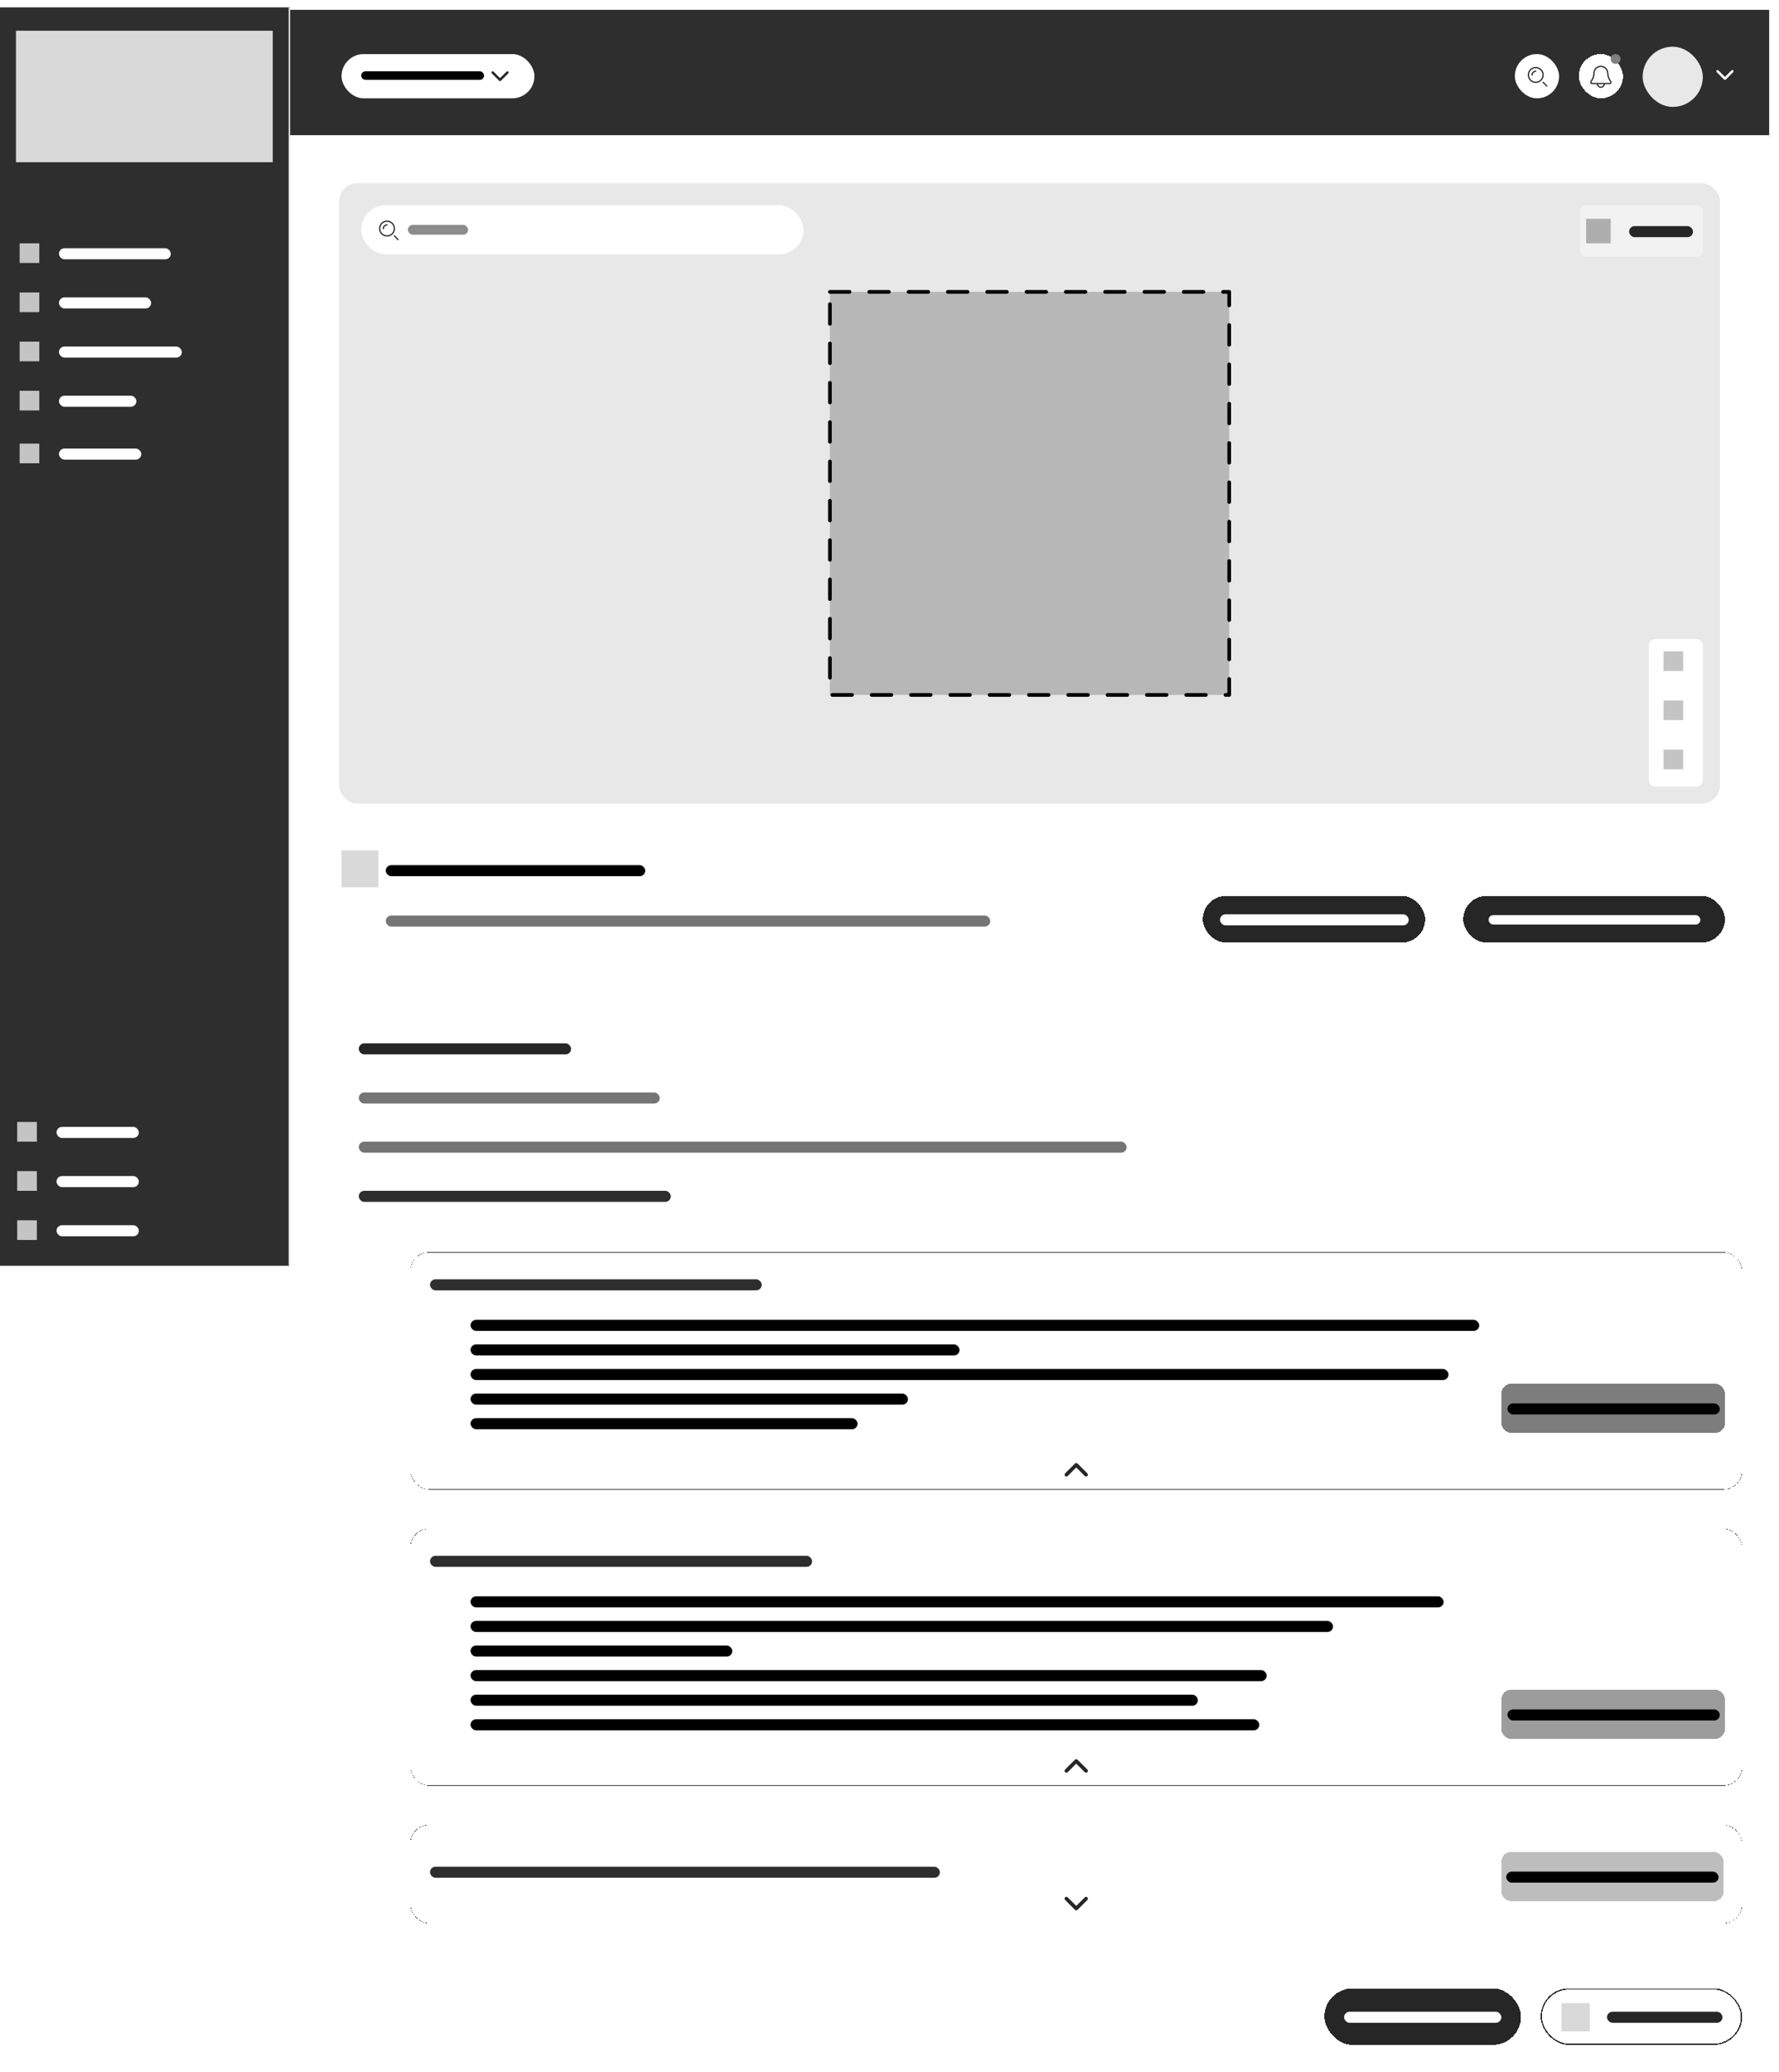 <svg width="1448" height="1686" viewBox="0 0 1448 1686" fill="none" xmlns="http://www.w3.org/2000/svg">
<rect width="1440" height="1024" transform="translate(0 6)" fill="white"/>
<g filter="url(#filter0_d_102_2444)">
<rect width="1204" height="104" transform="translate(236 6)" fill="#2E2E2E"/>
<g filter="url(#filter1_d_102_2444)">
<rect x="1335" y="34" width="49" height="49" rx="24.5" fill="#E8E8E8"/>
</g>
<g filter="url(#filter2_d_102_2444)">
<rect x="1283" y="40" width="36" height="36" rx="18" fill="white" shape-rendering="crispEdges"/>
<circle cx="1313" cy="44" r="4" fill="#808080"/>
<path d="M1295.45 54.969C1295.76 52.14 1298.15 50 1301 50V50C1303.85 50 1306.24 52.14 1306.55 54.969L1306.8 57.236C1306.81 57.264 1306.81 57.279 1306.81 57.293C1306.94 58.417 1307.31 59.501 1307.88 60.472C1307.89 60.485 1307.9 60.497 1307.91 60.522L1308.49 61.486C1309.02 62.36 1309.28 62.797 1309.22 63.156C1309.18 63.395 1309.06 63.612 1308.88 63.767C1308.6 64 1308.09 64 1307.07 64H1294.93C1293.91 64 1293.4 64 1293.12 63.767C1292.94 63.612 1292.82 63.395 1292.78 63.156C1292.72 62.797 1292.98 62.36 1293.51 61.486L1294.09 60.522C1294.1 60.497 1294.11 60.485 1294.12 60.472C1294.69 59.501 1295.06 58.417 1295.19 57.293C1295.19 57.279 1295.19 57.264 1295.2 57.236L1295.45 54.969Z" stroke="#262626"/>
<path d="M1298.1 64.406C1298.27 65.15 1298.65 65.808 1299.17 66.277C1299.7 66.746 1300.34 67 1301 67C1301.66 67 1302.3 66.746 1302.83 66.277C1303.35 65.808 1303.73 65.15 1303.9 64.406" stroke="#262626" stroke-linecap="round"/>
</g>
<g filter="url(#filter3_d_102_2444)">
<rect x="1231" y="40" width="36" height="36" rx="18" fill="white"/>
<circle cx="1248" cy="57" r="6" stroke="#262626"/>
<path d="M1248 54C1247.61 54 1247.22 54.078 1246.85 54.228C1246.49 54.379 1246.16 54.6 1245.88 54.879C1245.6 55.157 1245.38 55.488 1245.23 55.852C1245.08 56.216 1245 56.606 1245 57" stroke="#262626" stroke-linecap="round"/>
<path d="M1257 66L1254 63" stroke="#262626" stroke-linecap="round"/>
</g>
<g filter="url(#filter4_d_102_2444)">
<rect x="276" y="40" width="157" height="36" rx="18" fill="white"/>
<path d="M411 55L405 61L399 55" stroke="#262626" stroke-width="2" stroke-linecap="round" stroke-linejoin="round"/>
<rect x="292" y="54" width="100" height="7" rx="3.5" fill="black"/>
</g>
<path d="M1410 56L1404 62L1398 56" stroke="white" stroke-width="2" stroke-linecap="round" stroke-linejoin="round"/>
</g>
<g clip-path="url(#clip0_102_2444)">
<mask id="path-14-inside-1_102_2444" fill="white">
<path d="M0 6H236V1030H0V6Z"/>
</mask>
<path d="M0 6H236V1030H0V6Z" fill="#2E2E2E"/>
<rect x="16" y="198" width="16" height="16" fill="#C4C4C4"/>
<rect x="48" y="202" width="91" height="9" rx="4.5" fill="white"/>
<rect x="16" y="238" width="16" height="16" fill="#C4C4C4"/>
<rect x="48" y="242" width="75" height="9" rx="4.5" fill="white"/>
<rect x="16" y="278" width="16" height="16" fill="#C4C4C4"/>
<rect x="48" y="282" width="100" height="9" rx="4.5" fill="white"/>
<rect x="16" y="318" width="16" height="16" fill="#C4C4C4"/>
<rect x="48" y="322" width="63" height="9" rx="4.5" fill="white"/>
<rect x="16" y="361" width="16" height="16" fill="#C4C4C4"/>
<rect x="48" y="365" width="67" height="9" rx="4.5" fill="white"/>
<rect x="13" y="25" width="209" height="107" fill="#D9D9D9"/>
</g>
<path d="M235 6V1030H237V6H235Z" fill="white" mask="url(#path-14-inside-1_102_2444)"/>
<rect width="1204" height="1576" transform="translate(236 110)" fill="white"/>
<g clip-path="url(#clip1_102_2444)">
<rect x="276" y="149" width="1124" height="505" rx="15" fill="white"/>
<rect x="1400" y="149" width="505" height="1124" transform="rotate(90 1400 149)" fill="#E8E8E8"/>
<g filter="url(#filter5_d_102_2444)">
<rect x="292" y="165" width="360" height="40" rx="20" fill="white"/>
<circle cx="313" cy="184" r="6" stroke="#262626"/>
<path d="M313 181C312.606 181 312.216 181.078 311.852 181.228C311.488 181.379 311.157 181.6 310.879 181.879C310.6 182.157 310.379 182.488 310.228 182.852C310.078 183.216 310 183.606 310 184" stroke="#262626" stroke-linecap="round"/>
<path d="M322 193L319 190" stroke="#262626" stroke-linecap="round"/>
<rect x="330" y="181" width="49" height="8" rx="4" fill="#8C8C8C"/>
</g>
<g filter="url(#filter6_d_102_2444)">
<rect x="1340" y="518" width="44" height="120" rx="5" fill="white"/>
</g>
<g filter="url(#filter7_d_102_2444)">
<rect x="1284" y="165" width="100" height="42" rx="5" fill="#F2F2F2"/>
<rect x="1289" y="176" width="20" height="20" fill="#AEAEAE"/>
<rect x="1324" y="182" width="52" height="9" rx="4.5" fill="#262626"/>
</g>
<rect x="675.5" y="237.5" width="325" height="328" fill="#878787" fill-opacity="0.5" stroke="black" stroke-width="3" stroke-linecap="round" stroke-linejoin="round" stroke-dasharray="16 16"/>
</g>
<g filter="url(#filter8_d_102_2444)">
<rect x="975" y="725" width="181" height="38" rx="19" fill="#262626" shape-rendering="crispEdges"/>
<rect x="989" y="740" width="153.6" height="9" rx="4.5" fill="white"/>
</g>
<g filter="url(#filter9_d_102_2444)">
<rect x="1187" y="725" width="213" height="38" rx="19" fill="#262626" shape-rendering="crispEdges"/>
<rect x="1207.6" y="740.652" width="172.4" height="7.696" rx="3.848" fill="white"/>
</g>
<g filter="url(#filter10_d_102_2444)">
<rect x="1250" y="1614" width="164" height="46" rx="23" fill="white" shape-rendering="crispEdges"/>
<rect x="1250.5" y="1614.5" width="163" height="45" rx="22.5" stroke="#262626" shape-rendering="crispEdges"/>
<rect x="1304" y="1633" width="94" height="9" rx="4.5" fill="#262626"/>
<rect x="1267" y="1626" width="23" height="23" fill="#D9D9D9"/>
</g>
<g filter="url(#filter11_d_102_2444)">
<rect x="1074" y="1614" width="160" height="46" rx="23" fill="#262626" shape-rendering="crispEdges"/>
<rect x="1090" y="1633" width="128" height="9" rx="4.5" fill="white"/>
</g>
<g filter="url(#filter12_d_102_2444)">
<rect x="330" y="1015" width="1084" height="193" rx="15" fill="white" shape-rendering="crispEdges"/>
<rect x="330.1" y="1015.1" width="1083.8" height="192.8" rx="14.9" stroke="#2B2B2B" stroke-width="0.2" shape-rendering="crispEdges"/>
<rect x="346" y="1037" width="270" height="9" rx="4.5" fill="#2E2E2E"/>
<rect x="379" y="1070" width="821" height="9" rx="4.5" fill="black"/>
<rect x="379" y="1090" width="398" height="9" rx="4.5" fill="black"/>
<rect x="379" y="1110" width="796" height="9" rx="4.5" fill="black"/>
<rect x="379" y="1130" width="356" height="9" rx="4.5" fill="black"/>
<rect x="379" y="1150" width="315" height="9" rx="4.5" fill="black"/>
<g filter="url(#filter13_d_102_2444)">
<rect x="1216" y="1120" width="182" height="40" rx="8" fill="#7D7D7D" shape-rendering="crispEdges"/>
<rect x="1221" y="1136" width="172.8" height="9" rx="4.5" fill="black"/>
</g>
<path d="M880 1196L872 1188L864 1196" stroke="#262626" stroke-width="3" stroke-linecap="round" stroke-linejoin="round"/>
</g>
<g filter="url(#filter14_d_102_2444)">
<rect x="330" y="1240" width="1084" height="209" rx="15" fill="white" shape-rendering="crispEdges"/>
<rect x="330.1" y="1240.1" width="1083.8" height="208.8" rx="14.9" stroke="#2B2B2B" stroke-width="0.2" shape-rendering="crispEdges"/>
<rect x="346" y="1262" width="311" height="9" rx="4.5" fill="#2E2E2E"/>
<rect x="379" y="1295" width="792" height="9" rx="4.5" fill="black"/>
<rect x="379" y="1315" width="702" height="9" rx="4.5" fill="black"/>
<rect x="379" y="1335" width="213" height="9" rx="4.5" fill="black"/>
<rect x="379" y="1355" width="648" height="9" rx="4.5" fill="black"/>
<rect x="379" y="1375" width="592" height="9" rx="4.5" fill="black"/>
<rect x="379" y="1395" width="642" height="9" rx="4.5" fill="black"/>
<g filter="url(#filter15_d_102_2444)">
<rect x="1216" y="1369" width="182" height="40" rx="8" fill="#9C9C9C" shape-rendering="crispEdges"/>
<rect x="1221" y="1385" width="172.8" height="9" rx="4.5" fill="black"/>
</g>
<path d="M880 1437L872 1429L864 1437" stroke="#262626" stroke-width="3" stroke-linecap="round" stroke-linejoin="round"/>
</g>
<g filter="url(#filter16_d_102_2444)">
<rect x="330" y="1481" width="1084" height="80" rx="15" fill="white" shape-rendering="crispEdges"/>
<rect x="330.1" y="1481.1" width="1083.8" height="79.8" rx="14.9" stroke="#2B2B2B" stroke-width="0.2" shape-rendering="crispEdges"/>
<rect x="346" y="1515" width="415" height="9" rx="4.5" fill="#2E2E2E"/>
<path d="M880 1541L872 1549L864 1541" stroke="#262626" stroke-width="3" stroke-linecap="round" stroke-linejoin="round"/>
<g filter="url(#filter17_d_102_2444)">
<rect x="1216" y="1501" width="181" height="40" rx="8" fill="#BDBDBD" shape-rendering="crispEdges"/>
<rect x="1220" y="1517" width="172.8" height="9" rx="4.5" fill="black"/>
</g>
</g>
<rect x="292" y="849" width="172.8" height="9" rx="4.5" fill="#262626"/>
<rect x="292" y="889" width="245" height="9" rx="4.5" fill="#757575"/>
<rect x="292" y="929" width="625" height="9" rx="4.5" fill="#757575"/>
<rect x="292" y="969" width="254" height="9" rx="4.5" fill="#2E2E2E"/>
<rect x="314" y="745" width="492" height="9" rx="4.5" fill="#757575"/>
<rect x="314" y="704" width="211.2" height="9" rx="4.5" fill="black"/>
<rect x="278" y="692" width="30" height="30" fill="#D9D9D9"/>
<rect x="1354" y="530" width="16" height="16" fill="#C4C4C4"/>
<rect x="1354" y="570" width="16" height="16" fill="#C4C4C4"/>
<rect x="1354" y="610" width="16" height="16" fill="#C4C4C4"/>
<rect x="14" y="913" width="16" height="16" fill="#C4C4C4"/>
<rect x="46" y="917" width="67" height="9" rx="4.5" fill="white"/>
<rect x="14" y="953" width="16" height="16" fill="#C4C4C4"/>
<rect x="46" y="957" width="67" height="9" rx="4.5" fill="white"/>
<rect x="14" y="993" width="16" height="16" fill="#C4C4C4"/>
<rect x="46" y="997" width="67" height="9" rx="4.5" fill="white"/>
<defs>
<filter id="filter0_d_102_2444" x="228" y="0" width="1220" height="120" filterUnits="userSpaceOnUse" color-interpolation-filters="sRGB">
<feFlood flood-opacity="0" result="BackgroundImageFix"/>
<feColorMatrix in="SourceAlpha" type="matrix" values="0 0 0 0 0 0 0 0 0 0 0 0 0 0 0 0 0 0 127 0" result="hardAlpha"/>
<feOffset dy="2"/>
<feGaussianBlur stdDeviation="4"/>
<feComposite in2="hardAlpha" operator="out"/>
<feColorMatrix type="matrix" values="0 0 0 0 1 0 0 0 0 1 0 0 0 0 1 0 0 0 0.25 0"/>
<feBlend mode="normal" in2="BackgroundImageFix" result="effect1_dropShadow_102_2444"/>
<feBlend mode="normal" in="SourceGraphic" in2="effect1_dropShadow_102_2444" result="shape"/>
</filter>
<filter id="filter1_d_102_2444" x="1329" y="28" width="65" height="65" filterUnits="userSpaceOnUse" color-interpolation-filters="sRGB">
<feFlood flood-opacity="0" result="BackgroundImageFix"/>
<feColorMatrix in="SourceAlpha" type="matrix" values="0 0 0 0 0 0 0 0 0 0 0 0 0 0 0 0 0 0 127 0" result="hardAlpha"/>
<feOffset dx="2" dy="2"/>
<feGaussianBlur stdDeviation="4"/>
<feComposite in2="hardAlpha" operator="out"/>
<feColorMatrix type="matrix" values="0 0 0 0 1 0 0 0 0 1 0 0 0 0 1 0 0 0 0.1 0"/>
<feBlend mode="normal" in2="BackgroundImageFix" result="effect1_dropShadow_102_2444"/>
<feBlend mode="normal" in="SourceGraphic" in2="effect1_dropShadow_102_2444" result="shape"/>
</filter>
<filter id="filter2_d_102_2444" x="1277" y="34" width="52" height="52" filterUnits="userSpaceOnUse" color-interpolation-filters="sRGB">
<feFlood flood-opacity="0" result="BackgroundImageFix"/>
<feColorMatrix in="SourceAlpha" type="matrix" values="0 0 0 0 0 0 0 0 0 0 0 0 0 0 0 0 0 0 127 0" result="hardAlpha"/>
<feOffset dx="2" dy="2"/>
<feGaussianBlur stdDeviation="4"/>
<feComposite in2="hardAlpha" operator="out"/>
<feColorMatrix type="matrix" values="0 0 0 0 1 0 0 0 0 1 0 0 0 0 1 0 0 0 0.1 0"/>
<feBlend mode="normal" in2="BackgroundImageFix" result="effect1_dropShadow_102_2444"/>
<feBlend mode="normal" in="SourceGraphic" in2="effect1_dropShadow_102_2444" result="shape"/>
</filter>
<filter id="filter3_d_102_2444" x="1225" y="34" width="52" height="52" filterUnits="userSpaceOnUse" color-interpolation-filters="sRGB">
<feFlood flood-opacity="0" result="BackgroundImageFix"/>
<feColorMatrix in="SourceAlpha" type="matrix" values="0 0 0 0 0 0 0 0 0 0 0 0 0 0 0 0 0 0 127 0" result="hardAlpha"/>
<feOffset dx="2" dy="2"/>
<feGaussianBlur stdDeviation="4"/>
<feComposite in2="hardAlpha" operator="out"/>
<feColorMatrix type="matrix" values="0 0 0 0 1 0 0 0 0 1 0 0 0 0 1 0 0 0 0.1 0"/>
<feBlend mode="normal" in2="BackgroundImageFix" result="effect1_dropShadow_102_2444"/>
<feBlend mode="normal" in="SourceGraphic" in2="effect1_dropShadow_102_2444" result="shape"/>
</filter>
<filter id="filter4_d_102_2444" x="270" y="34" width="173" height="52" filterUnits="userSpaceOnUse" color-interpolation-filters="sRGB">
<feFlood flood-opacity="0" result="BackgroundImageFix"/>
<feColorMatrix in="SourceAlpha" type="matrix" values="0 0 0 0 0 0 0 0 0 0 0 0 0 0 0 0 0 0 127 0" result="hardAlpha"/>
<feOffset dx="2" dy="2"/>
<feGaussianBlur stdDeviation="4"/>
<feComposite in2="hardAlpha" operator="out"/>
<feColorMatrix type="matrix" values="0 0 0 0 1 0 0 0 0 1 0 0 0 0 1 0 0 0 0.1 0"/>
<feBlend mode="normal" in2="BackgroundImageFix" result="effect1_dropShadow_102_2444"/>
<feBlend mode="normal" in="SourceGraphic" in2="effect1_dropShadow_102_2444" result="shape"/>
</filter>
<filter id="filter5_d_102_2444" x="286" y="159" width="376" height="56" filterUnits="userSpaceOnUse" color-interpolation-filters="sRGB">
<feFlood flood-opacity="0" result="BackgroundImageFix"/>
<feColorMatrix in="SourceAlpha" type="matrix" values="0 0 0 0 0 0 0 0 0 0 0 0 0 0 0 0 0 0 127 0" result="hardAlpha"/>
<feOffset dx="2" dy="2"/>
<feGaussianBlur stdDeviation="4"/>
<feComposite in2="hardAlpha" operator="out"/>
<feColorMatrix type="matrix" values="0 0 0 0 0 0 0 0 0 0 0 0 0 0 0 0 0 0 0.25 0"/>
<feBlend mode="normal" in2="BackgroundImageFix" result="effect1_dropShadow_102_2444"/>
<feBlend mode="normal" in="SourceGraphic" in2="effect1_dropShadow_102_2444" result="shape"/>
</filter>
<filter id="filter6_d_102_2444" x="1334" y="512" width="60" height="136" filterUnits="userSpaceOnUse" color-interpolation-filters="sRGB">
<feFlood flood-opacity="0" result="BackgroundImageFix"/>
<feColorMatrix in="SourceAlpha" type="matrix" values="0 0 0 0 0 0 0 0 0 0 0 0 0 0 0 0 0 0 127 0" result="hardAlpha"/>
<feOffset dx="2" dy="2"/>
<feGaussianBlur stdDeviation="4"/>
<feComposite in2="hardAlpha" operator="out"/>
<feColorMatrix type="matrix" values="0 0 0 0 0 0 0 0 0 0 0 0 0 0 0 0 0 0 0.25 0"/>
<feBlend mode="normal" in2="BackgroundImageFix" result="effect1_dropShadow_102_2444"/>
<feBlend mode="normal" in="SourceGraphic" in2="effect1_dropShadow_102_2444" result="shape"/>
</filter>
<filter id="filter7_d_102_2444" x="1278" y="159" width="116" height="58" filterUnits="userSpaceOnUse" color-interpolation-filters="sRGB">
<feFlood flood-opacity="0" result="BackgroundImageFix"/>
<feColorMatrix in="SourceAlpha" type="matrix" values="0 0 0 0 0 0 0 0 0 0 0 0 0 0 0 0 0 0 127 0" result="hardAlpha"/>
<feOffset dx="2" dy="2"/>
<feGaussianBlur stdDeviation="4"/>
<feComposite in2="hardAlpha" operator="out"/>
<feColorMatrix type="matrix" values="0 0 0 0 0 0 0 0 0 0 0 0 0 0 0 0 0 0 0.25 0"/>
<feBlend mode="normal" in2="BackgroundImageFix" result="effect1_dropShadow_102_2444"/>
<feBlend mode="normal" in="SourceGraphic" in2="effect1_dropShadow_102_2444" result="shape"/>
</filter>
<filter id="filter8_d_102_2444" x="971" y="721" width="197" height="54" filterUnits="userSpaceOnUse" color-interpolation-filters="sRGB">
<feFlood flood-opacity="0" result="BackgroundImageFix"/>
<feColorMatrix in="SourceAlpha" type="matrix" values="0 0 0 0 0 0 0 0 0 0 0 0 0 0 0 0 0 0 127 0" result="hardAlpha"/>
<feOffset dx="4" dy="4"/>
<feGaussianBlur stdDeviation="4"/>
<feComposite in2="hardAlpha" operator="out"/>
<feColorMatrix type="matrix" values="0 0 0 0 0 0 0 0 0 0 0 0 0 0 0 0 0 0 0.25 0"/>
<feBlend mode="normal" in2="BackgroundImageFix" result="effect1_dropShadow_102_2444"/>
<feBlend mode="normal" in="SourceGraphic" in2="effect1_dropShadow_102_2444" result="shape"/>
</filter>
<filter id="filter9_d_102_2444" x="1183" y="721" width="229" height="54" filterUnits="userSpaceOnUse" color-interpolation-filters="sRGB">
<feFlood flood-opacity="0" result="BackgroundImageFix"/>
<feColorMatrix in="SourceAlpha" type="matrix" values="0 0 0 0 0 0 0 0 0 0 0 0 0 0 0 0 0 0 127 0" result="hardAlpha"/>
<feOffset dx="4" dy="4"/>
<feGaussianBlur stdDeviation="4"/>
<feComposite in2="hardAlpha" operator="out"/>
<feColorMatrix type="matrix" values="0 0 0 0 0 0 0 0 0 0 0 0 0 0 0 0 0 0 0.25 0"/>
<feBlend mode="normal" in2="BackgroundImageFix" result="effect1_dropShadow_102_2444"/>
<feBlend mode="normal" in="SourceGraphic" in2="effect1_dropShadow_102_2444" result="shape"/>
</filter>
<filter id="filter10_d_102_2444" x="1246" y="1610" width="180" height="62" filterUnits="userSpaceOnUse" color-interpolation-filters="sRGB">
<feFlood flood-opacity="0" result="BackgroundImageFix"/>
<feColorMatrix in="SourceAlpha" type="matrix" values="0 0 0 0 0 0 0 0 0 0 0 0 0 0 0 0 0 0 127 0" result="hardAlpha"/>
<feOffset dx="4" dy="4"/>
<feGaussianBlur stdDeviation="4"/>
<feComposite in2="hardAlpha" operator="out"/>
<feColorMatrix type="matrix" values="0 0 0 0 0 0 0 0 0 0 0 0 0 0 0 0 0 0 0.25 0"/>
<feBlend mode="normal" in2="BackgroundImageFix" result="effect1_dropShadow_102_2444"/>
<feBlend mode="normal" in="SourceGraphic" in2="effect1_dropShadow_102_2444" result="shape"/>
</filter>
<filter id="filter11_d_102_2444" x="1070" y="1610" width="176" height="62" filterUnits="userSpaceOnUse" color-interpolation-filters="sRGB">
<feFlood flood-opacity="0" result="BackgroundImageFix"/>
<feColorMatrix in="SourceAlpha" type="matrix" values="0 0 0 0 0 0 0 0 0 0 0 0 0 0 0 0 0 0 127 0" result="hardAlpha"/>
<feOffset dx="4" dy="4"/>
<feGaussianBlur stdDeviation="4"/>
<feComposite in2="hardAlpha" operator="out"/>
<feColorMatrix type="matrix" values="0 0 0 0 0 0 0 0 0 0 0 0 0 0 0 0 0 0 0.25 0"/>
<feBlend mode="normal" in2="BackgroundImageFix" result="effect1_dropShadow_102_2444"/>
<feBlend mode="normal" in="SourceGraphic" in2="effect1_dropShadow_102_2444" result="shape"/>
</filter>
<filter id="filter12_d_102_2444" x="318" y="1003" width="1116" height="225" filterUnits="userSpaceOnUse" color-interpolation-filters="sRGB">
<feFlood flood-opacity="0" result="BackgroundImageFix"/>
<feColorMatrix in="SourceAlpha" type="matrix" values="0 0 0 0 0 0 0 0 0 0 0 0 0 0 0 0 0 0 127 0" result="hardAlpha"/>
<feOffset dx="4" dy="4"/>
<feGaussianBlur stdDeviation="8"/>
<feComposite in2="hardAlpha" operator="out"/>
<feColorMatrix type="matrix" values="0 0 0 0 0 0 0 0 0 0 0 0 0 0 0 0 0 0 0.25 0"/>
<feBlend mode="normal" in2="BackgroundImageFix" result="effect1_dropShadow_102_2444"/>
<feBlend mode="normal" in="SourceGraphic" in2="effect1_dropShadow_102_2444" result="shape"/>
</filter>
<filter id="filter13_d_102_2444" x="1210" y="1114" width="198" height="56" filterUnits="userSpaceOnUse" color-interpolation-filters="sRGB">
<feFlood flood-opacity="0" result="BackgroundImageFix"/>
<feColorMatrix in="SourceAlpha" type="matrix" values="0 0 0 0 0 0 0 0 0 0 0 0 0 0 0 0 0 0 127 0" result="hardAlpha"/>
<feOffset dx="2" dy="2"/>
<feGaussianBlur stdDeviation="4"/>
<feComposite in2="hardAlpha" operator="out"/>
<feColorMatrix type="matrix" values="0 0 0 0 0 0 0 0 0 0 0 0 0 0 0 0 0 0 0.25 0"/>
<feBlend mode="normal" in2="BackgroundImageFix" result="effect1_dropShadow_102_2444"/>
<feBlend mode="normal" in="SourceGraphic" in2="effect1_dropShadow_102_2444" result="shape"/>
</filter>
<filter id="filter14_d_102_2444" x="318" y="1228" width="1116" height="241" filterUnits="userSpaceOnUse" color-interpolation-filters="sRGB">
<feFlood flood-opacity="0" result="BackgroundImageFix"/>
<feColorMatrix in="SourceAlpha" type="matrix" values="0 0 0 0 0 0 0 0 0 0 0 0 0 0 0 0 0 0 127 0" result="hardAlpha"/>
<feOffset dx="4" dy="4"/>
<feGaussianBlur stdDeviation="8"/>
<feComposite in2="hardAlpha" operator="out"/>
<feColorMatrix type="matrix" values="0 0 0 0 0 0 0 0 0 0 0 0 0 0 0 0 0 0 0.25 0"/>
<feBlend mode="normal" in2="BackgroundImageFix" result="effect1_dropShadow_102_2444"/>
<feBlend mode="normal" in="SourceGraphic" in2="effect1_dropShadow_102_2444" result="shape"/>
</filter>
<filter id="filter15_d_102_2444" x="1210" y="1363" width="198" height="56" filterUnits="userSpaceOnUse" color-interpolation-filters="sRGB">
<feFlood flood-opacity="0" result="BackgroundImageFix"/>
<feColorMatrix in="SourceAlpha" type="matrix" values="0 0 0 0 0 0 0 0 0 0 0 0 0 0 0 0 0 0 127 0" result="hardAlpha"/>
<feOffset dx="2" dy="2"/>
<feGaussianBlur stdDeviation="4"/>
<feComposite in2="hardAlpha" operator="out"/>
<feColorMatrix type="matrix" values="0 0 0 0 0 0 0 0 0 0 0 0 0 0 0 0 0 0 0.25 0"/>
<feBlend mode="normal" in2="BackgroundImageFix" result="effect1_dropShadow_102_2444"/>
<feBlend mode="normal" in="SourceGraphic" in2="effect1_dropShadow_102_2444" result="shape"/>
</filter>
<filter id="filter16_d_102_2444" x="318" y="1469" width="1116" height="112" filterUnits="userSpaceOnUse" color-interpolation-filters="sRGB">
<feFlood flood-opacity="0" result="BackgroundImageFix"/>
<feColorMatrix in="SourceAlpha" type="matrix" values="0 0 0 0 0 0 0 0 0 0 0 0 0 0 0 0 0 0 127 0" result="hardAlpha"/>
<feOffset dx="4" dy="4"/>
<feGaussianBlur stdDeviation="8"/>
<feComposite in2="hardAlpha" operator="out"/>
<feColorMatrix type="matrix" values="0 0 0 0 0 0 0 0 0 0 0 0 0 0 0 0 0 0 0.25 0"/>
<feBlend mode="normal" in2="BackgroundImageFix" result="effect1_dropShadow_102_2444"/>
<feBlend mode="normal" in="SourceGraphic" in2="effect1_dropShadow_102_2444" result="shape"/>
</filter>
<filter id="filter17_d_102_2444" x="1210" y="1495" width="197" height="56" filterUnits="userSpaceOnUse" color-interpolation-filters="sRGB">
<feFlood flood-opacity="0" result="BackgroundImageFix"/>
<feColorMatrix in="SourceAlpha" type="matrix" values="0 0 0 0 0 0 0 0 0 0 0 0 0 0 0 0 0 0 127 0" result="hardAlpha"/>
<feOffset dx="2" dy="2"/>
<feGaussianBlur stdDeviation="4"/>
<feComposite in2="hardAlpha" operator="out"/>
<feColorMatrix type="matrix" values="0 0 0 0 0 0 0 0 0 0 0 0 0 0 0 0 0 0 0.25 0"/>
<feBlend mode="normal" in2="BackgroundImageFix" result="effect1_dropShadow_102_2444"/>
<feBlend mode="normal" in="SourceGraphic" in2="effect1_dropShadow_102_2444" result="shape"/>
</filter>
<clipPath id="clip0_102_2444">
<path d="M0 6H236V1030H0V6Z" fill="white"/>
</clipPath>
<clipPath id="clip1_102_2444">
<rect x="276" y="149" width="1124" height="505" rx="15" fill="white"/>
</clipPath>
</defs>
</svg>
